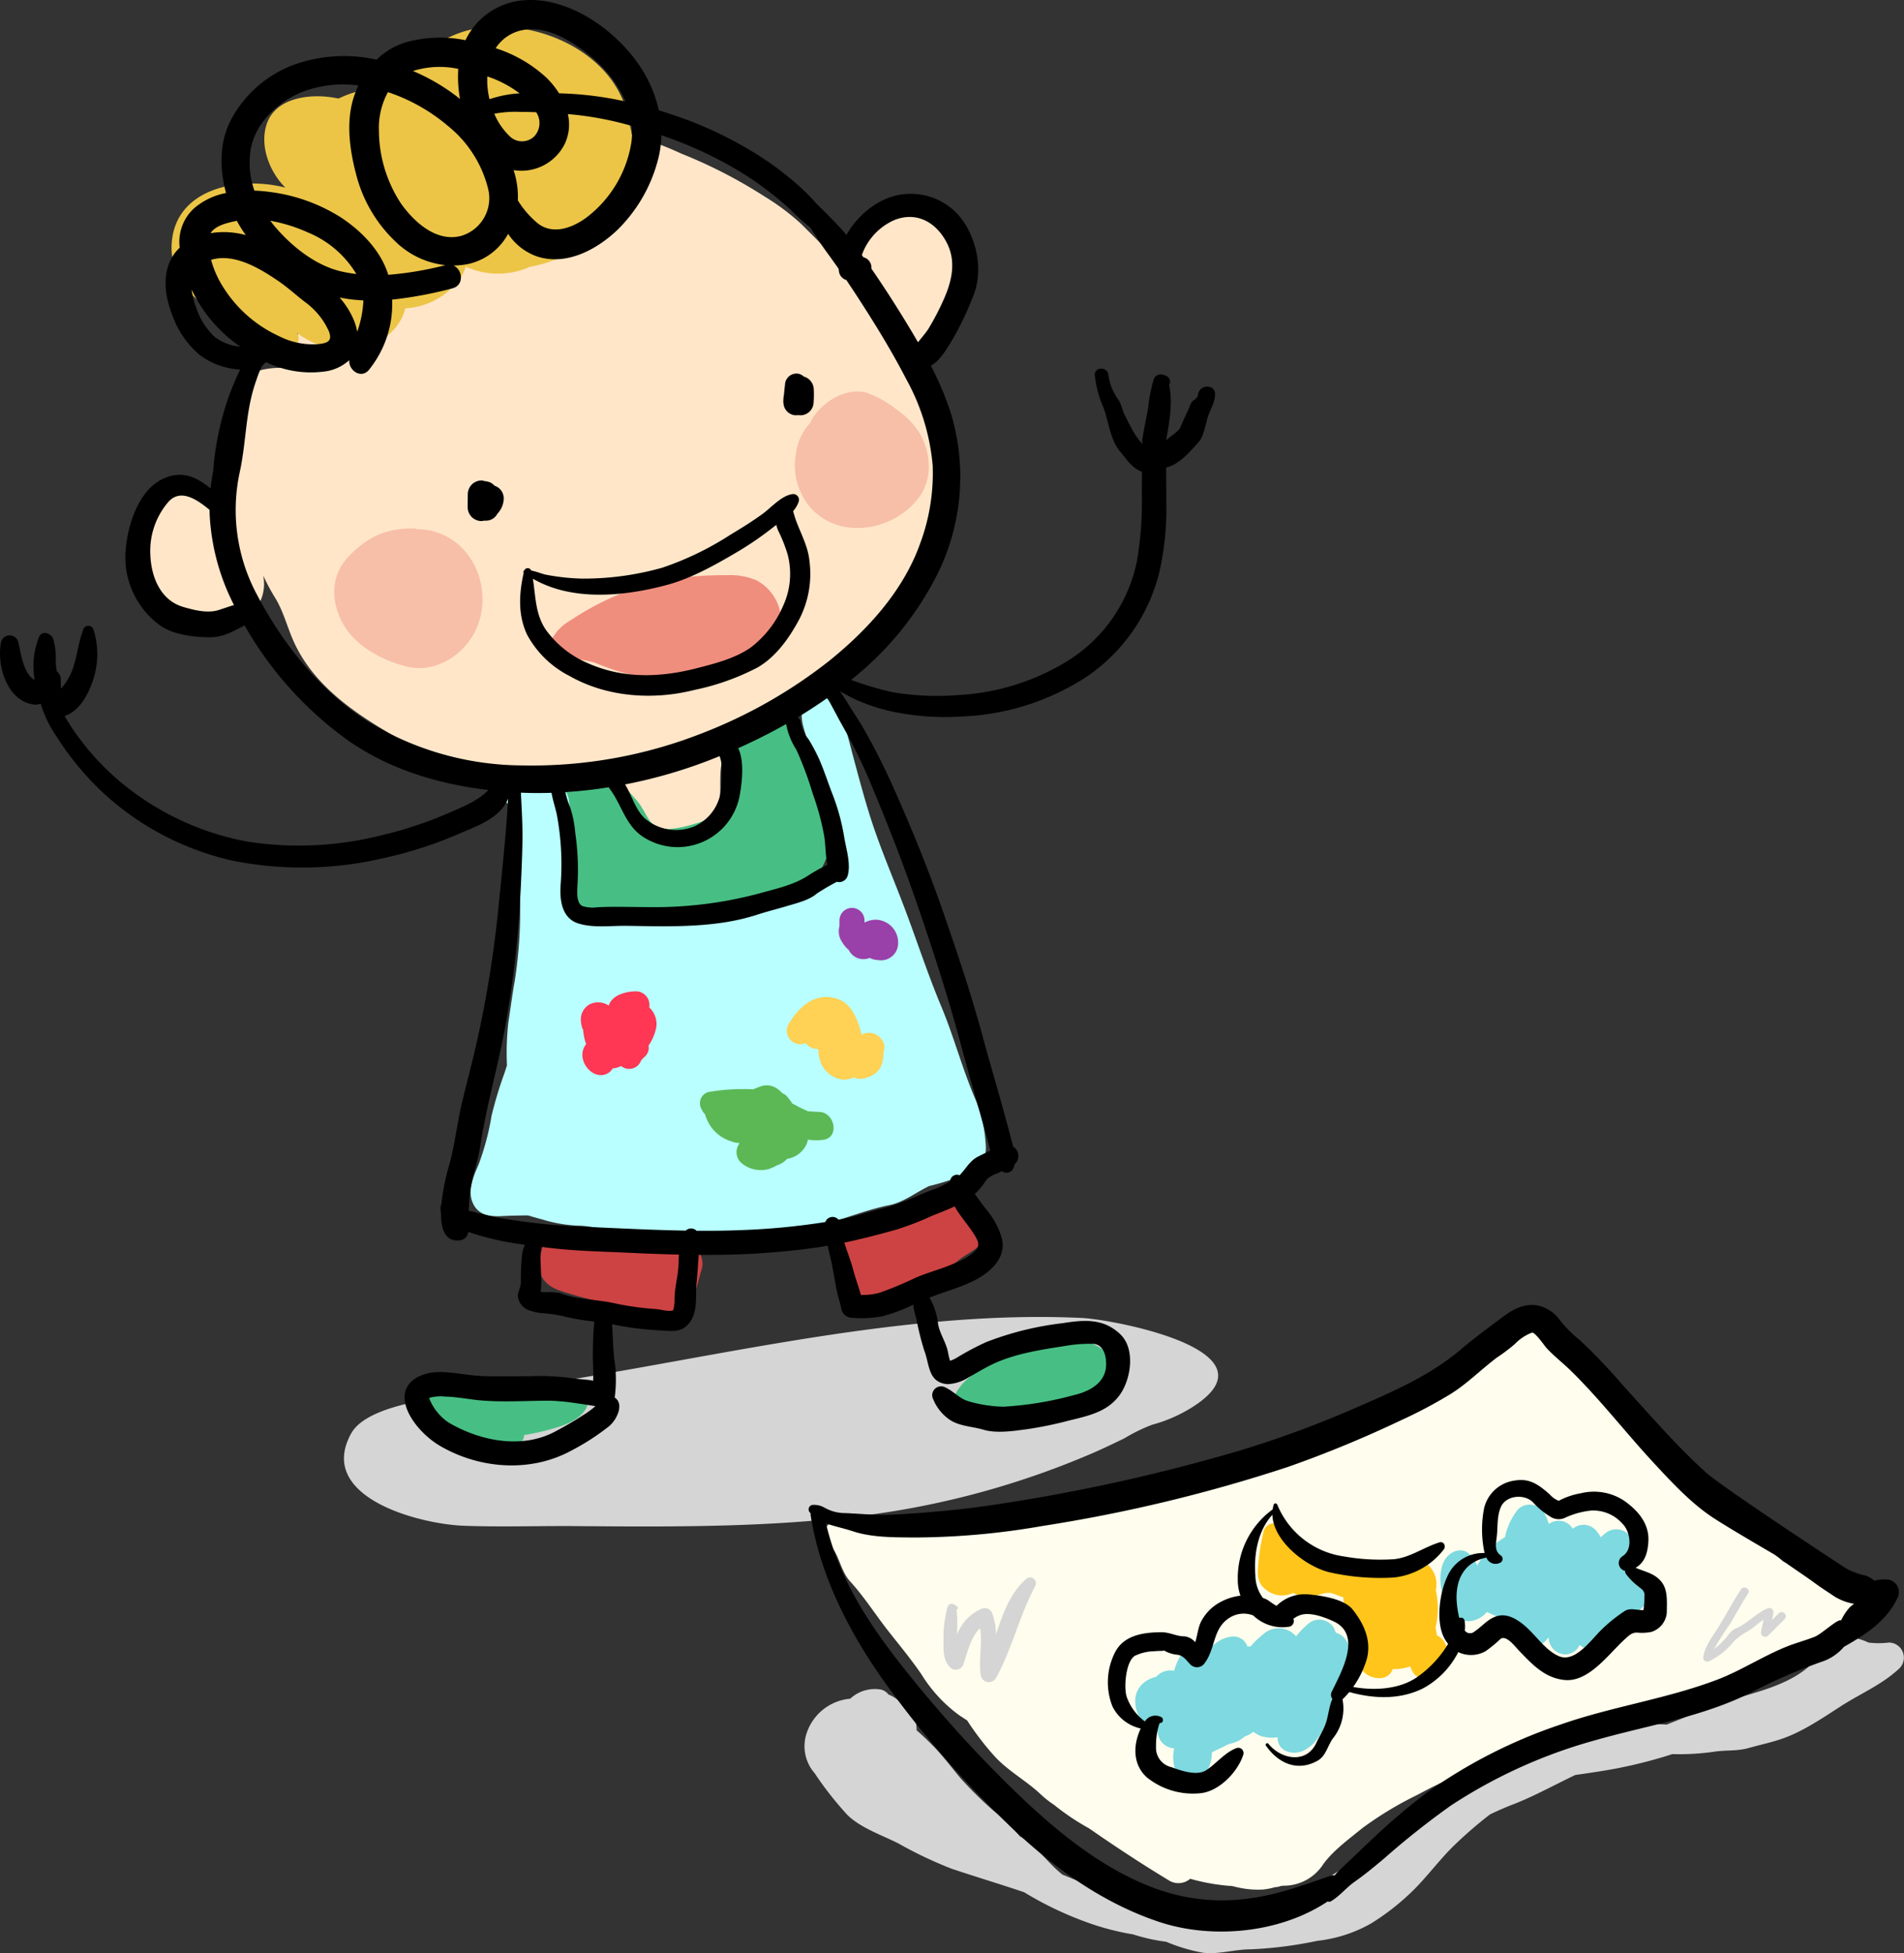 <svg xmlns="http://www.w3.org/2000/svg" viewBox="0 0 282.895 290.156">
  <rect x="0" y="0" width="282.895" height="290.156" fill="#333333" stroke="none"/>
  <title>conoceRecurso 9</title>
  <g id="Capa_2" data-name="Capa 2">
    <g id="Editar">
      <g>
        <path d="M176.548,199.766c-5.196-2.499-13.39-3.853-15.76-3.967-28.756-1.381-58.991,7.124-87.373,10.839-4.95.648-18.535,1.428-21.236,6.308-5.231,9.451,10.021,13.473,16.759,13.722,5.509.203,11.055.004,16.569.049,13.062.106,26.147.2,39.156-1.162a125.923,125.923,0,0,0,37.962-9.8c1.503-.664,2.983-1.375,4.46-2.092a25.339,25.339,0,0,1,4.102-2.005,21.804,21.804,0,0,0,5.825-2.52C183.438,205.144,181.189,201.998,176.548,199.766Z" fill="#d5d5d5"/>
        <g>
          <g>
            <path d="M102.949,185.116c-1.236-.888-3.498-.453-4.897-.407a30.117,30.117,0,0,1-6.278-.225c-2.181-.39-7.186-2.763-8.876-.333a1.63,1.63,0,0,0-2.361,1.169c-.258,1.276-.696,3.518.161,4.684,1.036,1.41,2.394,1.703,3.986,2.203,2.095.657,4.282,1.089,6.409,1.635,1.649.423,3.259.614,4.916.918,1.3.238,2.783.963,4.122.508a4.681,4.681,0,0,0,3.004-3.015c.469-1.13.698-2.309,1.054-3.462A3.113,3.113,0,0,0,102.949,185.116Z" fill="#cd4343"/>
            <path d="M146.306,182.744c-.084-1.903-.972-4.717-3.124-5.131-2.354-.452-5.105,1.385-7.171,2.298-1.273.563-2.563,1.24-3.879,1.674a23.995,23.995,0,0,0-3.107,1.106,2.056,2.056,0,0,0-1.661.865c-.012-.049-.026-.098-.035-.148-.364-1.955-3.342-1.423-3.37.455a6.211,6.211,0,0,0,.805,2.945c-.14-.285-.099,1.013-.095,1.196a7.805,7.805,0,0,0,.324,1.865c.622,2.262,2.253,3.254,4.494,3.443,4.647.391,9.362-2.581,12.548-5.742C143.669,185.948,146.43,185.532,146.306,182.744Z" fill="#cd4343"/>
            <path d="M82.428,205.171c-4.151-.173-8.343-.015-12.498-.005-2.259.005-6.313.512-6.745,3.363-.437,2.882,2.617,3.988,4.852,4.627,1.05.301,2.132.472,3.196.711.862.194,1.697.478,2.565.655a7.46,7.46,0,0,0,3.048-.058,1.228,1.228,0,0,0,1.016-1.263,38.745,38.745,0,0,0,3.838-.84c1.835-.5,4.035-1.186,5.186-2.812a2.748,2.748,0,0,0,.158-2.87C86.207,205.251,83.868,205.232,82.428,205.171Z" fill="#47bf84"/>
            <path d="M165.456,202.321c-.811-1.792-2.82-2.612-4.555-3.226-2.098-.745-4.623-.281-6.732.194a19.616,19.616,0,0,0-6.615,2.807c-2.178,1.483-4.559,2.812-5.762,5.297a1.663,1.663,0,0,0,1.63,2.445,2.285,2.285,0,0,0,1.181.897,6.361,6.361,0,0,0,3.158.13,26.693,26.693,0,0,1,3.29-.054,15.094,15.094,0,0,0,3.474-.685c1.347-.324,2.765-.512,4.087-.922C161.661,208.257,167.536,206.92,165.456,202.321Z" fill="#47bf84"/>
          </g>
          <g>
            <g>
              <path d="M139.19,32.817c-1.526-1.145-3.703-.825-5.439-.553a17.021,17.021,0,0,0-5.821,2.491,16.603,16.603,0,0,0-3.86,3.426,17.441,17.441,0,0,1-2.465-2.356q-1.318-1.311-2.636-2.626a34.973,34.973,0,0,0-5.383-4.016,72.809,72.809,0,0,0-12.329-6.352,59.824,59.824,0,0,0-12.118-4.056c-4.844-.873-9.615.249-14.245,1.615a40.382,40.382,0,0,0-11.327,5.892A13.284,13.284,0,0,0,61.368,28.621c-.757.846-1.739,1.39-2.525,2.175-.684.684-1.195,1.593-1.858,2.316-.937,1.02-1.901,1.991-2.802,3.045-1.643,1.923-3.267,3.862-4.833,5.847a52.416,52.416,0,0,0-3.864,5.767c-1.299,2.177-3.263,4.364-3.789,6.881a11.586,11.586,0,0,0-2.922.331c-2.025.581-2.784,2.832-3.602,4.546a21.205,21.205,0,0,0-.882,3.247c-.316,1.095-.656,2.181-.927,3.289a28.197,28.197,0,0,0-.423,6.812q.002,2.006.006,4.012a1.733,1.733,0,0,0-.522-.571c-.04-.065-.087-.139-.152-.234a2.523,2.523,0,0,0-.764-.841A17.056,17.056,0,0,0,29.041,73.761a4.757,4.757,0,0,0-5.092.585c-2.908,2.67-3.264,7.578-2.111,11.134A10.276,10.276,0,0,0,30.469,92.593c3.456.388,7.149-.221,8.432-3.847a6.144,6.144,0,0,0,.2-3.256,30.416,30.416,0,0,0,1.801,3.359c1.175,1.929,1.733,4.155,2.633,6.224,3.671,8.443,12.688,12.991,20.305,17.221a52.207,52.207,0,0,0,6.057,2.801c2.441.975,4.632,2.001,7.293,2.095a65.543,65.543,0,0,0,12.643-1.043,10.447,10.447,0,0,0,.748,3.576,8.275,8.275,0,0,0,4.017,4.08,9.898,9.898,0,0,0,10.453-1.223c3.428-2.88.866-7.524,2.793-10.869,3.356-1.536,6.547-3.417,9.733-5.277,2.04-1.19,4.08-2.288,6.019-3.651A42.967,42.967,0,0,0,129.25,97.793c.584-.584,1.329-1.017,1.965-1.543A12.377,12.377,0,0,0,132.848,94.033a30.043,30.043,0,0,0,3.563-6.104c.471-1.027.903-2.071,1.342-3.112a18.428,18.428,0,0,0,1.346-3.143,55.044,55.044,0,0,1,1.638-7.795c.705-1.953.526-4.19.437-6.221a30.87,30.87,0,0,0-.872-7.164,33.188,33.188,0,0,0-3.262-7.483c2.102-3.469,5.675-6.708,6.037-10.929A11.142,11.142,0,0,0,139.19,32.817Z" fill="#ffe6c9"/>
              <path d="M93.583,18.61a15.209,15.209,0,0,0-2.754-6.769C86.778,6.349,79.254,3.546,72.569,4.028a15.298,15.298,0,0,0-13.049,8.864,20.469,20.469,0,0,0-7.405,1,15.876,15.876,0,0,0-1.801.745c-.463-.089-.923-.166-1.375-.223-3.432-.433-8.108.283-9.33,4.071-1.041,3.224.432,7.038,2.783,9.383l-.009.004c-6.796-1.763-16.563.073-16.886,8.58-.321,8.502,10.448,12.303,16.595,15.215,1.525.722,2.887-1.144,1.999-2.214a14.845,14.845,0,0,0,4.518,2.235c4.772,1.386,10.48-1.256,11.608-5.883a10.711,10.711,0,0,0,8.247-4.6,5.807,5.807,0,0,0,.733-1.584,11.58,11.58,0,0,0,8.854.296q.326-.128.642-.276a19.437,19.437,0,0,0,8.216-3.501C92.119,32.325,95.266,24.831,93.583,18.61Z" fill="#ecc547"/>
              <path d="M112.461,86.242a9.941,9.941,0,0,0-4.408-.794,53.659,53.659,0,0,0-6.079.285,37.532,37.532,0,0,0-12.007,3.462,41.307,41.307,0,0,0-5.17,2.948,7.369,7.369,0,0,0-1.983,1.599c-.524.664-.95,1.389-1.437,2.079-.946,1.342.611,2.595,1.863,2.424.157-.022.313-.043.469-.064a1.255,1.255,0,0,0,1.006-.831l.022.018c1.112.802,2.642.66,3.878,1.172a34.414,34.414,0,0,0,5.903,1.88c3.239.676,6.872.222,10.132-.219,4.098-.554,10.479-1.748,11.327-6.702A6.957,6.957,0,0,0,112.461,86.242Z" fill="#f08e7e"/>
              <g>
                <path d="M65.361,79.241a9.402,9.402,0,0,0-3.353-.623,1.348,1.348,0,0,0-.643-.113,13.918,13.918,0,0,0-4.951.835,14.429,14.429,0,0,0-4.756,3.482c-2.774,2.971-2.438,7.188-.348,10.413,1.952,3.011,5.645,4.9,9.043,5.772,3.807.976,7.671-1.099,9.723-4.31C73.471,89.389,71.347,81.57,65.361,79.241Z" fill="#f7bfa7"/>
                <path d="M136.805,64.636a11.427,11.427,0,0,0-3.411-3.656,15.367,15.367,0,0,0-4.656-2.642c-3.121-.891-7.061,1.607-8.367,4.49a8.335,8.335,0,0,0-2.121,4.594,9.591,9.591,0,0,0,2.45,8.287c4.467,4.568,12.2,2.993,15.783-1.725C138.56,71.245,138.346,67.536,136.805,64.636Z" fill="#f7bfa7"/>
              </g>
            </g>
            <path d="M122.49,117.45c-.627-1.995-1.888-3.782-2.256-5.756-.409-2.205-.948-3.844-3.032-4.973-3.036-1.646-8.168-1.214-9.182,2.682a7.103,7.103,0,0,0-.051,2.359c.099,1.184.051,2.38.052,3.567 0,1.42.377,3.275-.345,4.574-1.035,1.861-6.731,3.285-8.569,3.262-2.977-.034-2.778-2.5-4.824-4.611a11.159,11.159,0,0,0-3.986-3.146c-1.655-.665-3.808-.363-5.549-.364-.012,0-.023.002-.036.002a1.484,1.484,0,0,0-2.111,1.124c-.318,2.092.516,3.889.914,5.907a28.05,28.05,0,0,1,.57,6.657c-.138,3.416.86,7.334,4.941,7.63,1.691.124,3.46-.092,5.161-.094a47.213,47.213,0,0,0,6.709-.324,44.776,44.776,0,0,1,6.246-.175,19.592,19.592,0,0,0,6.556-1.36,8.412,8.412,0,0,1,2.566-.608,5.197,5.197,0,0,0,2.44-.59,9.87,9.87,0,0,0,3.564-4.596,15.329,15.329,0,0,0,1.585-5.659C123.931,121.072,123.042,119.205,122.49,117.45Z" fill="#47bf84"/>
            <path d="M120.265,83.327c-.252-2.656-1.814-4.865-2.421-7.41a3.753,3.753,0,0,0,.841-1.459.853.853,0,0,0-1.036-1.036c-1.594.265-3.061,1.989-4.341,2.919-1.534,1.114-3.144,2.115-4.768,3.089a45.262,45.262,0,0,1-10.097,4.895,42.871,42.871,0,0,1-11.906,1.633,32.065,32.065,0,0,1-5.2-.539c-.811-.131-1.595-.523-2.404-.652a.559.559,0,0,0-1.052.018l-.003.001a.166.166,0,0,0-.064.286c-.696,3.112-.883,6.251.491,9.194a14.704,14.704,0,0,0,6.315,6.155c5.548,3.169,12.446,3.624,18.556,2.077a35.996,35.996,0,0,0,9.397-3.346c2.741-1.587,4.718-4.405,6.182-7.152A14.716,14.716,0,0,0,120.265,83.327Zm-3.917,6.691a15.462,15.462,0,0,1-4.876,6.231c-2.386,1.617-5.291,2.341-8.045,3.046-5.377,1.375-10.854,1.539-16.029-.746a14.904,14.904,0,0,1-6.203-4.858c-1.665-2.326-1.596-5.042-2.021-7.717,5.863,3.404,13.651,2.62,19.974.908,3.75-1.016,7.443-3.137,10.763-5.104a48.917,48.917,0,0,0,4.946-3.428c.155-.121.321-.243.493-.368a4.289,4.289,0,0,0,.29.885,22.015,22.015,0,0,1,1.388,3.517A11.333,11.333,0,0,1,116.347,90.018Z"/>
            <path d="M146.421,169.523a20.225,20.225,0,0,0-1.413-6.021c-1.997-4.576-3.236-9.407-5.161-14.002-2.008-4.795-3.616-9.747-5.452-14.608-1.77-4.686-3.762-9.232-5.246-14.025-.706-2.277-1.335-4.577-1.957-6.878-.308-1.142-.61-2.287-.913-3.43q-.225-.851-.45-1.7c-.019-.071-.572-1.462-.372-.983a11.62,11.62,0,0,0-1.515-3.339c-1.159-1.363-2.844-1.112-4.084-.059-1.325,1.125-.554,3.332-.152,4.671a28.894,28.894,0,0,0,2.228,5.536c1.036,1.94,1.163,4.277,1.404,6.427a10.8,10.8,0,0,0,.591,3.36,11.85,11.85,0,0,1,.791,2.281c.901,3.592-2.187,4.99-5.127,5.631-1.894.413-3.773.885-5.671,1.284-1.149.243-2.302.467-3.451.709a18.291,18.291,0,0,1-3.47.748,60.748,60.748,0,0,0-6.617.121,59.25,59.25,0,0,1-6.634.399c-2.334.005-4.668.015-7.002.016a6.931,6.931,0,0,1-1.028-.037.322.322,0,0,0-.036-.005c-.058-.925-.004-1.874-.007-2.802-.005-2.003-.018-3.999-.197-5.996-.186-2.084-.776-4.059-.824-6.154-.038-1.663-.128-3.696-2.101-4.218-1.913-.505-4.142-.169-6.086-.051a1.701,1.701,0,0,0-.149,3.386,9.176,9.176,0,0,0,.312,1.703,71.183,71.183,0,0,1,.639,11.951,69.455,69.455,0,0,1-.789,12.271c-.367,2.039-.629,4.127-.951,6.182a40.506,40.506,0,0,0-.208,6.375c-.113.354-.222.712-.34,1.064a60.066,60.066,0,0,0-1.947,6.419,38.075,38.075,0,0,1-1.939,7.284c-.79,1.789-1.735,3.963-.755,5.878.87,1.701,2.601,1.838,4.301,1.751,1.261-.065,2.528-.093,3.797-.102.745.22,1.491.437,2.244.637a21.043,21.043,0,0,0,5.104.88c1.708.016,3.307.458,5.002.567,1.627.105,3.207.44,4.843.441,1.922.001,3.847-.029,5.767.019,1.444.036,2.855.431,4.302.477,2.021.065,4.061-.002,6.083-.065a48.227,48.227,0,0,0,10.313-1.57c3.361-.84,6.59-2.21,9.976-2.895,2.242-.454,3.965-1.893,5.973-2.849a37.165,37.165,0,0,0,6.42-2.169C146.305,173.178,146.645,171.371,146.421,169.523Z" fill="#b9ffff"/>
          </g>
          <path d="M177.994,58.652c-.053.449-.436.66-.748.906-.351.276-.491.889-.67,1.276-.413.894-.838,1.772-1.216,2.683-.209.503-1.229,1.157-1.646,1.518a4.241,4.241,0,0,1-.449.336c.473-2.505,1.015-5.676.44-8.184a.938.938,0,0,0-.527-1.384,4.682,4.682,0,0,0-.447-.146,1.111,1.111,0,0,0-1.335.758,24.106,24.106,0,0,0-.811,4.245c-.26,1.449-.598,2.891-.806,4.347a1.654,1.654,0,0,0-.028.879c-.007.022-.016.043-.022.064a10.725,10.725,0,0,1-1.623-2.357q-.551-1.019-1.057-2.062c-.316-.647-.446-1.448-.823-2.055a8.225,8.225,0,0,1-1.548-3.746c-.072-1.288-2.083-1.296-2.01,0a15.669,15.669,0,0,0,1.247,4.721c.815,2.103,1.003,4.849,2.52,6.645.991,1.175,1.759,2.462,3.24,2.99q-.015,1.652-.024,3.304a51.256,51.256,0,0,1-.722,9.94A22.794,22.794,0,0,1,158.775,98.091a34.321,34.321,0,0,1-16.46,5.166,39.159,39.159,0,0,1-9.74-.433,48.278,48.278,0,0,1-6.122-1.82,47.03,47.03,0,0,0,12.86-15.773,32.534,32.534,0,0,0,1.944-23.914,45.935,45.935,0,0,0-2.95-6.98c1.466-.833,2.48-2.707,3.31-4.064a46.363,46.363,0,0,0,2.955-6.224c1.608-3.811.569-8.791-2.008-11.915A9.525,9.525,0,0,0,131.097,29.783a12.737,12.737,0,0,0-5.33,5.118c-1.407-1.657-2.96-3.179-4.52-4.706l-.008-.007a27.84,27.84,0,0,0-2.121-2.186,44.565,44.565,0,0,0-6.052-4.681,57.59,57.59,0,0,0-13.263-6.311q-.958-.326-1.913-.62A19.197,19.197,0,0,0,96.312,11.964C93.174,5.642,85.258-.534,77.899.037a10.478,10.478,0,0,0-8.496,5.454c-.086.158-.164.32-.241.482a18.925,18.925,0,0,0-8.89.321,10.734,10.734,0,0,0-4.323,2.57,22.124,22.124,0,0,0-12.478.827,17.532,17.532,0,0,0-9.038,7.897c-1.89,3.443-1.831,7.398-.85,11.084a10.296,10.296,0,0,0-4.722,2.25,6.763,6.763,0,0,0-2.159,5.876c-2.731,2.553-2.474,6.672-1.046,10.155a13.659,13.659,0,0,0,4.052,5.809A11.13,11.13,0,0,0,35.682,54.905c-.623,1.3-1.191,2.631-1.685,3.982a42.949,42.949,0,0,0-2.313,10.964c-.002.022.002.043.001.066-.167.878-.301,1.763-.392,2.656-2.021-1.66-4.229-2.78-7.074-1.444-3.523,1.655-5.121,6.502-5.49,10.035A12.495,12.495,0,0,0,23.844,92.953c1.918,1.359,5.035,1.703,7.309,1.718,2.004.013,3.549-.909,5.186-1.763A53.596,53.596,0,0,0,51.394,109.771c6.248,4.472,13.625,6.704,21.171,7.594-1.664,1.724-4.054,2.596-6.216,3.549a57.944,57.944,0,0,1-9.644,3.167,49.853,49.853,0,0,1-20.052.93,41.189,41.189,0,0,1-17.716-8.003,37.996,37.996,0,0,1-6.871-6.962,27.809,27.809,0,0,1-2.462-3.695c2.21-.64,3.617-3.387,4.247-5.399a12.084,12.084,0,0,0,.032-7.433.789.789,0,0,0-1.507,0c-.714,1.821-.894,3.846-1.52,5.708a8.595,8.595,0,0,1-1.406,2.609c-.134.166-.278.32-.425.472a1.503,1.503,0,0,0,.02-.3c-.015-.366-.006-.73-.015-1.096a1.548,1.548,0,0,0-.587-1.179,10.271,10.271,0,0,1-.16-1.35A11.068,11.068,0,0,0,7.903,94.884c-.314-.791-1.658-1.301-2.096-.273a11.602,11.602,0,0,0-.665,6.308c-.037.016-.074.034-.11.054-1.627-1.108-1.902-3.918-2.332-5.643a1.318,1.318,0,0,0-2.525,0c-.727,3.32.796,8.711,4.704,9.311a2.031,2.031,0,0,0,1.157-.117,17.809,17.809,0,0,0,2.383,4.926A43.026,43.026,0,0,0,15.504,117.949a41.895,41.895,0,0,0,19.251,9.953,52.848,52.848,0,0,0,22.299-.436,59.568,59.568,0,0,0,11.044-3.561c2.677-1.154,6.243-2.337,7.391-5.262-.295,5.422-.906,10.852-1.435,16.242a166.969,166.969,0,0,1-3.058,19.228c-.705,3.24-1.573,6.437-2.346,9.661-.755,3.147-1.068,6.41-1.97,9.512a32.109,32.109,0,0,0-1.093,5.571.905.905,0,0,0-.098.279,2.554,2.554,0,0,0,.031,1.047c-.02,2.456.645,4.482,3.032,4.043a1.388,1.388,0,0,0,1.021-1.22q.238.08.457.157a41.035,41.035,0,0,0,7.944,1.748,6.814,6.814,0,0,0-.401,1.422,38.509,38.509,0,0,0-.185,4.209c-.01.694-.391,1.215-.455,1.933a2.488,2.488,0,0,0,1.501,2.119,8.009,8.009,0,0,0,2.416.513,17.909,17.909,0,0,1,3.045.485,32.107,32.107,0,0,0,4.404.727c-.151,1.66-.213,3.345-.213,4.994.001,1.264.108,2.55.042,3.819a4.179,4.179,0,0,0-.47-.096c-1.025-.142-2.053-.178-3.078-.346a36.611,36.611,0,0,0-5.95-.237c-2.215,0-4.432.035-6.646-.012-2.155-.045-4.271-.566-6.431-.611-2.999-.063-6.22,1.47-5.273,4.949.645,2.365,2.962,4.756,5.014,5.97,5.886,3.48,13.481,4.069,19.573.764a35.073,35.073,0,0,0,5.633-3.638c1.143-.942,2.29-3.325.83-4.25a19.835,19.835,0,0,0-.079-5.832c-.177-1.68-.199-3.375-.305-5.061a46.892,46.892,0,0,0,6.855.899c2.052.106,3.669.499,4.898-1.509.987-1.614.602-3.841.8-5.629.151-1.364.211-2.72.319-4.074,1.314.008,2.628.006,3.941-.015a114.46,114.46,0,0,0,12.847-.97c.796-.103,1.584-.227,2.369-.361.228,1.046.505,2.083.703,3.143.206,1.097.392,2.199.599,3.295.195,1.026.57,2.022.742,3.03a1.688,1.688,0,0,0,1.628,1.239,16.805,16.805,0,0,0,4.459-.238,23.823,23.823,0,0,0,4.583-1.72,11.778,11.778,0,0,0,.47,2.129,41.258,41.258,0,0,0,1.165,4.68c.822,2.108.528,4.753,3.461,5.001a6.259,6.259,0,0,0,3.145-1.029c1.275-.683,2.435-1.431,3.771-2.042,3.297-1.506,7.02-2.054,10.571-2.61a20.872,20.872,0,0,1,4.122-.309c1.651.07,1.997,1.94,1.951,3.193-.096,2.646-2.527,3.9-4.789,4.423a50.349,50.349,0,0,1-10.479,1.721,19.866,19.866,0,0,1-5.104-.786c-1.341-.337-2.257-1.497-3.511-2.077a1.32,1.32,0,0,0-1.792,1.792,6.811,6.811,0,0,0,2.572,3.099c1.457.891,3.297.923,4.898,1.396,1.945.575,4.495.18,6.466-.084a56.001,56.001,0,0,0,6.115-1.254c2.944-.734,5.903-1.277,7.752-3.982,1.583-2.316,2.236-6.723-.031-8.877-2.509-2.383-5.365-2.141-8.571-1.633A45.818,45.818,0,0,0,146.515,199.388a40.705,40.705,0,0,0-4.299,2.28,4.966,4.966,0,0,1-1.045.491,3.091,3.091,0,0,1-.118-.361c-.098-.36-.163-.731-.243-1.096-.307-1.401-1.289-2.768-1.452-4.176a10.174,10.174,0,0,0-1.254-3.757c2.148-.835,4.382-1.439,6.472-2.447,2.361-1.139,4.896-3.264,4.322-6.187a11.521,11.521,0,0,0-2.442-4.561c-.562-.733-1.1-1.478-1.634-2.224.087-.064.174-.127.258-.199a12.181,12.181,0,0,0,1.542-1.965,5.19,5.19,0,0,1,1.663-.915q.287-.145.571-.291a1.114,1.114,0,0,0,1.756-.547,3.021,3.021,0,0,0,.135-.452,1.658,1.658,0,0,0-.196-2.629c-.121-.471-.26-.933-.374-1.371-.424-1.632-.876-3.258-1.324-4.883-.869-3.153-1.812-6.284-2.66-9.443-1.764-6.576-3.929-13.038-6.164-19.466-2.14-6.155-4.597-12.162-7.249-18.113-1.33-2.986-2.802-5.912-4.419-8.753-.721-1.268-1.555-2.47-2.32-3.712-.365-.593-.734-1.181-1.129-1.755-.039-.057-.082-.112-.126-.165.763.409,1.509.846,2.303,1.211a27.498,27.498,0,0,0,5.318,1.774,37.915,37.915,0,0,0,10.409.771,36.694,36.694,0,0,0,18.143-5.591,26.276,26.276,0,0,0,11.337-16.044A42.665,42.665,0,0,0,173.29,74.607q-.01-2.568-.02-5.134c1.987-.539,3.386-2.21,4.783-3.749.796-.877,1.038-2.569,1.375-3.689.363-1.205,1.037-2.079,1.103-3.383C180.618,56.985,178.182,57.071,177.994,58.652ZM132.888,32.69c3.338-1.325,6.217.363,7.769,3.344,1.462,2.804.768,5.764-.451,8.476a38.053,38.053,0,0,1-2.221,4.269c-.437.715-1.06,1.375-1.586,2.072-.423-.732-.854-1.459-1.287-2.177-1.795-2.974-3.667-5.905-5.641-8.764a1.577,1.577,0,0,0-1.187-1.694c-.077-.108-.154-.216-.231-.323A8.946,8.946,0,0,1,132.888,32.69Zm-39.078-11.549a17.44,17.44,0,0,1-6.763,11.244c-2.088,1.509-4.944,2.536-7.168.78a13.944,13.944,0,0,1-2.939-3.4,12.582,12.582,0,0,0-.629-4.492,7.186,7.186,0,0,0,7.582-3.864,6.717,6.717,0,0,0,.477-4.462A49.212,49.212,0,0,1,93.863,18.706,10.492,10.492,0,0,1,93.809,21.141Zm-18.035-.857A9.997,9.997,0,0,1,73.442,16.897a16.894,16.894,0,0,1,3.899-.272c.776.002,1.553.022,2.331.05.012.022.025.041.038.064a2.894,2.894,0,0,1-.351,3.54A2.611,2.611,0,0,1,75.774,20.284ZM77.724,4.459c3.742-.748,7.906,2.041,10.549,4.352A17.653,17.653,0,0,1,92.927,15.072a51.139,51.139,0,0,0-9.313-1.192c-.179-.006-.365-.013-.549-.019A12.725,12.725,0,0,0,81.123,11.48a20.184,20.184,0,0,0-7.475-4.318A6.105,6.105,0,0,1,77.724,4.459Zm-5.323,6.898A16.546,16.546,0,0,1,77.201,13.869a16.747,16.747,0,0,0-4.471.871A12.306,12.306,0,0,1,72.401,11.357Zm-4.313-1.124a18.207,18.207,0,0,0,.263,4.472c-.765-.608-1.538-1.166-2.299-1.663a29.854,29.854,0,0,0-4.693-2.495A13.195,13.195,0,0,1,68.088,10.234ZM57.639,13.69a26.893,26.893,0,0,1,8.887,4.995,17.344,17.344,0,0,1,6.012,9.416,5.832,5.832,0,0,1-4.014,6.941c-3.72.99-7.072-2.122-9.008-4.9a19.872,19.872,0,0,1-3.214-10.655A11.101,11.101,0,0,1,57.639,13.69ZM37.254,22.171c.708-3.98,4.138-7.143,7.777-8.557a16.966,16.966,0,0,1,8.221-.915,15.084,15.084,0,0,0-.665,1.662c-1.234,3.736-.626,7.979.365,11.69a20.818,20.818,0,0,0,5.879,9.904A12.519,12.519,0,0,0,66.175,39.391a49.559,49.559,0,0,1-8.487,1.435c-1.101-3.568-3.935-6.46-6.968-8.481a25.787,25.787,0,0,0-10.696-3.837,21.227,21.227,0,0,0-2.223-.188A12.413,12.413,0,0,1,37.254,22.171Zm3.71,11.629c-.278-.321-.542-.658-.797-1.004a23.701,23.701,0,0,1,5.581,1.736A15.082,15.082,0,0,1,52.945,40.709c-.709-.086-1.42-.202-2.132-.36C46.978,39.498,43.472,36.71,40.965,33.8ZM47.015,51.143a11.143,11.143,0,0,1-5.592-1.221A19.284,19.284,0,0,1,32.627,41.751a14.562,14.562,0,0,1-1.263-3.148c3.453-1.055,7.317,1.32,10.038,3.179,1.351.924,2.542,2.028,3.834,3.024a10.98,10.98,0,0,1,3.608,4.357C49.483,50.801,48.547,51.004,47.015,51.143Zm6.978-6.517a15.901,15.901,0,0,1-.922,4.661,8.043,8.043,0,0,0-.46-1.635,12.119,12.119,0,0,0-2.153-3.45A23.177,23.177,0,0,0,53.993,44.626ZM35.154,32.81l.033-.006a19.416,19.416,0,0,0,1.33,2.124,12.24,12.24,0,0,0-5.231-.287C32.022,33.467,33.854,33.09,35.154,32.81Zm-3.313,17.186a10.341,10.341,0,0,1-2.721-4.391,11.685,11.685,0,0,1-.653-2.597c.012.029.025.06.038.089a21.497,21.497,0,0,0,7.188,8.401A7.203,7.203,0,0,1,31.842,49.996Zm.701,40.615c-1.672.548-3.669.036-5.298-.436-3.395-.984-4.77-4.441-4.904-7.703a11.163,11.163,0,0,1,2.687-7.924c1.78-1.964,4.14-.437,6.113,1.202.002.213.003.426.009.641a33.025,33.025,0,0,0,3.372,13.006c.076.165.161.327.239.491C34.035,90.104,33.315,90.358,32.542,90.611Zm55.798,118.396a13.411,13.411,0,0,1-1.708,1.236c-1.339.888-2.745,1.679-4.161,2.434-4.98,2.656-11.209,1.378-15.82-1.347a7.726,7.726,0,0,1-2.896-3.645c.029-.01.06-.02.103-.037a6.259,6.259,0,0,1,2.278-.172c1.76.037,3.51.411,5.262.566,3.381.297,6.885.046,10.279.046a31.789,31.789,0,0,1,3.87.367c.971.119,1.948.305,2.925.433C88.428,208.927,88.383,208.968,88.341,209.007Zm12.478-21.25c-.041,1.751-.586,3.447-.593,5.213a5.616,5.616,0,0,1-.204,1.693c-.709.257-1.862-.157-2.606-.194a43.028,43.028,0,0,1-6.404-.916c-1.727-.35-3.496-.458-5.233-.756a14.331,14.331,0,0,1-2.563-.703,9.473,9.473,0,0,0-2.365-.116,4.584,4.584,0,0,1-.534-.068,8.104,8.104,0,0,0,.09-1.996c-.016-1.046-.071-2.088-.118-3.132a6.542,6.542,0,0,1,.212-1.511l.033-.022c.16.02.321.041.481.062,4.314.561,8.708.619,13.054.829q3.404.165,6.811.241C100.847,186.836,100.83,187.294,100.819,187.757Zm44.202-2.058a8.584,8.584,0,0,1-2.885,1.833c-1.976.927-4.119,1.429-6.118,2.3a53.312,53.312,0,0,1-5.314,2.214,9.529,9.529,0,0,1-2.778.334c-.386-1.283-.845-2.568-1.19-3.86-.345-1.291-.876-2.597-1.287-3.915,2.592-.541,5.145-1.214,7.721-1.929a43.567,43.567,0,0,0,5.194-2.004c1.167-.491,2.351-.903,3.474-1.453.777,1.402,1.957,2.69,2.786,3.991C145.143,184.022,145.728,184.894,145.021,185.7ZM125.319,108.069a81.021,81.021,0,0,1,4.34,9.018c2.54,6.057,4.879,12.152,6.997,18.367,2.196,6.447,4.294,12.929,6.052,19.51.845,3.164,1.736,6.308,2.636,9.457.462,1.617.912,3.238,1.368,4.858.142.505.272,1.073.428,1.644q-.884.436-1.769.872c-1.29.636-1.829,1.808-2.794,2.802a1.018,1.018,0,0,0-1.379.694c-.022.079-.04.158-.056.237-.13.07-.253.139-.361.204a15.403,15.403,0,0,1-2.391,1.075c-1.712.668-3.378,1.442-5.109,2.063-1.625.582-3.325.897-4.97,1.417a32.896,32.896,0,0,1-3.719.916,1.158,1.158,0,0,0-1.973.345c-.051.01-.103.018-.154.025a103.703,103.703,0,0,1-12.237,1.169c-2.247.091-4.494.114-6.742.096a1.148,1.148,0,0,0-1.605-.019c-5.349-.088-10.699-.39-16.038-.606A93.787,93.787,0,0,1,74.393,180.962c-1.412-.234-2.753-.599-4.13-.954-.193-.05-.411-.095-.636-.146.039-.454.084-.908.094-1.362.062-2.73,1.208-5.434,1.617-8.139.928-6.134,2.713-12.124,3.803-18.235A151.292,151.292,0,0,0,77.24,134.272c.175-3.023.32-6.062.381-9.09.05-2.487-.109-4.95-.227-7.422q2.257.096,4.552.019c.201,1.234.682,2.504.86,3.659a39.911,39.911,0,0,1,.509,9.804c-.192,2.233.057,5.082,2.526,5.916,2.199.742,4.998.347,7.272.381,6.406.096,13.195.361,19.37-1.647,1.446-.47,2.926-.835,4.383-1.271,1.377-.412,3.381-.886,4.477-1.861a33.766,33.766,0,0,1,3.002-1.761,1.303,1.303,0,0,0,1.587-.877c.521-1.665-.193-3.964-.484-5.657a31.576,31.576,0,0,0-1.676-6.267c-.712-1.803-1.294-3.673-2.077-5.446a28.043,28.043,0,0,0-1.527-2.884,5.862,5.862,0,0,1-1.194-2.497,1.102,1.102,0,0,0-.446-.813q2.233-1.342,4.365-2.845c.147.215.291.434.42.666C123.989,105.604,124.622,106.854,125.319,108.069ZM95.425,124.241a9.385,9.385,0,0,0,14.536-6.401c.283-1.635.656-4.783-.281-6.688,2.404-1.075,4.792-2.272,7.122-3.59a10.456,10.456,0,0,0,1.519,3.814,50.729,50.729,0,0,1,2.438,6.549,38.759,38.759,0,0,1,1.688,6.213c.221,1.286.199,2.91.466,4.349a23.715,23.715,0,0,0-2.852,1.598c-2.178,1.41-4.785,1.947-7.264,2.648a60.228,60.228,0,0,1-16.744,2.022c-2.42.002-4.851-.1-7.269.025a5.119,5.119,0,0,1-2.216-.165c-1.046-.447-.783-2.465-.752-3.372a37.666,37.666,0,0,0-.343-7.497,16.691,16.691,0,0,0-.747-3.779A12.667,12.667,0,0,1,84.004,117.677c2.15-.139,4.307-.378,6.452-.72a1.164,1.164,0,0,0,.139.239C92.373,119.551,92.876,122.489,95.425,124.241Zm-2.558-7.704a73.618,73.618,0,0,0,12.347-3.529q.85-.328,1.702-.677a5.045,5.045,0,0,1,.283,1.191,34.535,34.535,0,0,1-.046,3.516,6.774,6.774,0,0,1-4.069,5.759,7.136,7.136,0,0,1-7.263-1.208C94.402,120.305,93.894,118.171,92.867,116.537ZM123.35,98.061a73.037,73.037,0,0,1-19.238,10.949,69.066,69.066,0,0,1-26.521,4.699,44.249,44.249,0,0,1-23.363-6.797c-6.759-4.432-12.248-11.331-15.978-18.433a26.616,26.616,0,0,1-2.64-18.289c1.043-4.767.813-9.177,2.524-13.845a13.513,13.513,0,0,1,.722-1.812,2.476,2.476,0,0,1,.696-.73,15.253,15.253,0,0,0,8.436,1.414,6.713,6.713,0,0,0,3.904-1.71c-.128,1.48,1.727,2.82,2.889,1.48a15.545,15.545,0,0,0,3.48-10.476,59.377,59.377,0,0,0,8.939-1.67c1.823-.461,1.541-2.814.167-3.394a11.632,11.632,0,0,0,2.304-.249,8.948,8.948,0,0,0,5.825-4.458,8.53,8.53,0,0,0,4.342,3.372c4.342,1.399,8.857-1.038,11.941-3.999A22.565,22.565,0,0,0,97.776,23.681a15.127,15.127,0,0,0,.49-3.591q.313.108.626.217a58.872,58.872,0,0,1,11.974,5.761,48.815,48.815,0,0,1,5.408,4.042c1.364,1.154,2.651,2.563,4.098,3.671.849,1.28,1.654,2.587,2.566,3.823.566.767,1.117,1.543,1.661,2.325.023.202.053.401.095.601a1.564,1.564,0,0,0,1.052,1.071q.775,1.149,1.535,2.312c2.623,4.029,5.165,8.148,7.373,12.421a32.287,32.287,0,0,1,3.922,12.799,29.986,29.986,0,0,1-1.885,11.676C134.203,87.76,128.989,93.477,123.35,98.061Z"/>
          <g>
            <path d="M72.336,71.528a1.488,1.488,0,0,0-.474-.119,2.153,2.153,0,0,1,.445.114Z"/>
            <path d="M74.85,74.06a2,2,0,0,0-1.387-1.909c-.031-.037-.061-.075-.097-.11a1.846,1.846,0,0,0-1.03-.513,1.948,1.948,0,0,1,.264.133,1.623,1.623,0,0,0-.294-.139c-.099-.019-.202-.034-.308-.048-.247-.033-.255-.07-.136-.066a2.365,2.365,0,0,0-.328-.028,2.049,2.049,0,0,0-2.03,2.03c-.007.649-.026,1.3-.018,1.948a2.059,2.059,0,0,0,2.048,2.049,4.277,4.277,0,0,0,.465-.064c.061.005.122.009.185.009a1.913,1.913,0,0,0,1.714-1.027A3.426,3.426,0,0,0,74.85,74.06Z"/>
          </g>
          <path d="M120.908,57.821a2.034,2.034,0,0,0-1.495-1.885,1.542,1.542,0,0,0-1.106-.441,1.711,1.711,0,0,0-1.675,1.675c-.045.407-.097.814-.129,1.223-.004.058-.009.118-.014.176a5.455,5.455,0,0,0-.102.902c-.005.037-.007.055-.002.041-.002.085-.007.17-.006.257l.023-.004a1.911,1.911,0,0,0,1.393,1.863,1.872,1.872,0,0,0,.819.039,2.093,2.093,0,0,0,.343.03,1.972,1.972,0,0,0,1.928-1.928A14.756,14.756,0,0,0,120.908,57.821Z"/>
          <g>
            <path d="M96.48,149.684c.008-.138.012-.276.013-.413a2.012,2.012,0,0,0-1.998-1.998c-1.517.017-3.558.541-4.047,2.118a2.848,2.848,0,0,0-2.911-.153,2.578,2.578,0,0,0-1.232,2.393,5.039,5.039,0,0,0,.265,1.285c-.058-.204.049-.062.069.122q.052.485.14.966a6.032,6.032,0,0,0,.314,1.102,2.542,2.542,0,0,0-.525,2.044c.229,1.536,1.863,3.053,3.476,2.426a1.996,1.996,0,0,0,.993-.855H91.046a3.171,3.171,0,0,0,1.241-.351,1.888,1.888,0,0,0,2.97-.827,5.54,5.54,0,0,1,.581-.598,1.748,1.748,0,0,0,.517-1.603,7.484,7.484,0,0,0,1.066-2.334A3.308,3.308,0,0,0,96.48,149.684Z" fill="#ff3654"/>
            <path d="M86.571,152.918c.009.031.022.071.04.121C86.596,152.999,86.584,152.958,86.571,152.918Z" fill="#ff3654"/>
          </g>
          <path d="M130.886,154.291a2.266,2.266,0,0,0-1.801-.848,2.135,2.135,0,0,0-1.062.291c-.572-2.198-1.401-4.699-3.78-5.397-3.211-.943-5.598,1.297-7.089,3.839a1.99,1.99,0,0,0,2.223,2.892,2.484,2.484,0,0,0,.339-.079,2.209,2.209,0,0,0,1.575.838.626.626,0,0,1,.287.067c.001.027.003.05.006.08a5.908,5.908,0,0,0,.378,1.932,4.026,4.026,0,0,0,3.587,2.501,4.124,4.124,0,0,0,1.268-.342,2.608,2.608,0,0,0,1.645.127c2.263-.633,2.789-1.889,2.799-3.908A1.911,1.911,0,0,0,130.886,154.291Z" fill="#ffd154"/>
          <path d="M121.778,165.194c-.493-.02-1.074-.068-1.675-.091a17.822,17.822,0,0,1-1.842-.89c-.167-.082-.345-.171-.53-.264a12.492,12.492,0,0,0-.796-1.066,1.753,1.753,0,0,0-.682-.463,5.162,5.162,0,0,0-.852-.743,2.75,2.75,0,0,0-2.155-.36,13.176,13.176,0,0,0-1.325.515,29.754,29.754,0,0,0-6.677.402,1.732,1.732,0,0,0-1.024,2.518c.066.123.133.246.2.37a1.308,1.308,0,0,0,.338.4,5.76,5.76,0,0,0,3.707,3.975,4.922,4.922,0,0,0,1.442.328,2.155,2.155,0,0,0,.149,2.859,4.477,4.477,0,0,0,4.215.975q.407-.164.808-.337c.085-.049.171-.099.256-.149q.822-.642.059-.031a3.642,3.642,0,0,0,1.565-.986,3.807,3.807,0,0,0,2.95-2.35,3.684,3.684,0,0,0,.133-.505,7.618,7.618,0,0,0,1.579.089c.052.004.104.008.157.011l-.003-.021c.185-.012.372-.028.562-.054C124.781,168.995,124.034,165.287,121.778,165.194Z" fill="#5cb854"/>
        </g>
        <path d="M130.231,136.635a3.584,3.584,0,0,0-1.778.421c-.004-.127-.007-.255-.009-.381a1.858,1.858,0,0,0-3.714,0c-.005.301-.008.602-.001.903a2.852,2.852,0,0,0,.425,2.428,4.184,4.184,0,0,0,.968,1.134,2.401,2.401,0,0,0,3.029,1.19c-.02.013-.041.024-.061.036.055-.019.101-.039.153-.058a2.029,2.029,0,0,0,.652.24,5.615,5.615,0,0,0,1.029.115,2.532,2.532,0,0,0,2.518-2.518A3.396,3.396,0,0,0,130.231,136.635Z" fill="#9a40a9"/>
      </g>
      <g>
        <path d="M280.667,244.014a12.202,12.202,0,0,1-3.031.009,9.39,9.39,0,0,0-2.651-.794c-2.351-.306-4.088,2.268-5.53,3.709-4.036,4.034-10.107,4.584-15.243,6.638q-3.289,1.314-6.578,2.63a32.816,32.816,0,0,0-5.986.184,26.511,26.511,0,0,0-8.094,2.728c-.172.089-.346.177-.518.265a27.78,27.78,0,0,0-5.725,1.269,25.725,25.725,0,0,0-6.925,4q-.686.532-1.355,1.068c-.337.161-.672.327-1.004.502-2.46,1.292-4.849,2.715-7.231,4.142-2.499,1.497-4.734,3.39-7.286,4.842-2.348,1.336-4.573,2.684-6.829,4.171a19.548,19.548,0,0,1-7.907,3.098c-4.746.845-10.003,2.348-14.926,1.693a33.012,33.012,0,0,0-4.415-1.113.286.286,0,0,1-.041-.008c-3.92-1.272-7.692-3.011-11.523-4.552-2.264-1.765-3.827-4.301-6.351-5.704a30.231,30.231,0,0,0-3.92-3.807,59.09,59.09,0,0,1-4.809-4.729c-1.408-1.665-2.647-3.369-4.194-4.931-.729-.734-1.552-1.537-2.414-2.279a2.154,2.154,0,0,0,.003-.369,4.085,4.085,0,0,0-1.914-3.264,5.738,5.738,0,0,0-2.279-1.689,1.939,1.939,0,0,0-1.084-.718,5.358,5.358,0,0,0-4.577,1.351,7.523,7.523,0,0,0-6.457,5.053,6.098,6.098,0,0,0,1.164,6.017,50.476,50.476,0,0,0,4.911,6.249c2.009,1.914,5.04,2.933,7.494,4.163a61.846,61.846,0,0,0,7.95,3.782c3.575,1.194,7.188,2.278,10.759,3.483a51.479,51.479,0,0,0,10.366,4.83,39.183,39.183,0,0,0,5.856,1.446,27.225,27.225,0,0,0,4.904,1.09,25.486,25.486,0,0,0,5.46,1.629c2.383.279,4.693-.508,7.082-.507a60.096,60.096,0,0,0,9.904-1.26,20.722,20.722,0,0,0,8-2.589,35.64,35.64,0,0,0,6.596-5.255c1.915-1.966,3.566-4.169,5.509-6.112a62.709,62.709,0,0,1,5.552-4.823c1.106-.531,2.231-1.028,3.387-1.474,3.148-1.211,6.182-2.909,9.281-4.382.98-.144,1.965-.279,2.949-.439a70.022,70.022,0,0,0,11.484-2.668,36.158,36.158,0,0,0,6.168-.347c1.728-.282,3.429-.066,5.139-.549,1.597-.45,3.247-.803,4.831-1.331,3.136-1.047,6.142-3.113,8.908-4.895,2.936-1.892,6.148-3.212,8.719-5.647A2.247,2.247,0,0,0,280.667,244.014Z" fill="#d5d5d5"/>
        <g>
          <path d="M276.509,235.505c-1.242-2.125-4.012-2.74-6.034-3.789-2.191-1.138-4.375-2.232-6.602-3.301-2.438-1.171-4.632-2.773-6.936-4.173-4.866-2.957-9.202-7.297-12.913-11.597-1.839-2.132-3.281-4.542-5.092-6.691a76.098,76.098,0,0,1-5.283-6.184c-1.289-1.907-3.274-3.641-5.7-3.727-2.458-.088-4.745,1.735-6.338,3.461-2.498,2.704-6.152,3.697-9.24,5.647a77.158,77.158,0,0,1-11.631,6.115c-4.333,1.783-9.061,2.426-13.463,4.024-1.83.663-3.636,1.388-5.464,2.063a51.765,51.765,0,0,1-6.649,1.614c-4.26.952-8.38,2.421-12.66,3.299-4.748.973-9.568,1.923-14.35,2.715-1.893.312-3.864.074-5.784.427-1.941.356-3.963.628-5.936.791-1.796.151-3.657.018-5.46.018-1.81-.002-3.138-1.132-5.052-.514a3.079,3.079,0,0,0-.939.501c-1.677-.869-3.52,1.585-2.033,2.908,1.764,1.568,1.812,4.131,3.371,5.831,2.061,2.249,3.686,4.837,5.562,7.233,1.701,2.173,3.42,4.226,4.987,6.507a21.612,21.612,0,0,0,5.656,6.14c.399.261.787.513,1.17.764a42.666,42.666,0,0,0,4.286,5.55c2.017,2.095,4.648,3.512,6.748,5.522a14.394,14.394,0,0,0,1.874,1.464,35.707,35.707,0,0,0,5.193,3.489c.685.47,1.367.944,2.053,1.412,3.234,2.199,6.512,4.329,9.86,6.35a2.669,2.669,0,0,0,3.13-.265,29.743,29.743,0,0,0,6.243,1.084q.53.136,1.062.249a13.665,13.665,0,0,0,3.458.27,9.713,9.713,0,0,0,1.83-.35,2.873,2.873,0,0,0,.878-.179,3.912,3.912,0,0,1,.525-.045,6.948,6.948,0,0,0,5.727-3.124c1.419-2.032,3.912-3.841,5.816-5.4a51.763,51.763,0,0,1,8.207-4.964,78.194,78.194,0,0,1,17.385-6.879c2.842-.749,5.468-1.15,8.107-2.519,2.592-1.346,4.855-2.931,7.663-3.83,2.85-.913,5.687-1.823,8.518-2.796,2.857-.98,5.789-2.11,8.827-2.276a39.89,39.89,0,0,0,4.261-.55,16.197,16.197,0,0,0,4.455-.998q1.84-.92,3.683-1.838c1.039-.518,1.794-2.219,2.456-3.143A5.53,5.53,0,0,0,276.509,235.505Z" fill="#fffded"/>
          <g>
            <path d="M152.443,234.587c-2.381,2.098-3.438,5.177-4.469,8.239a8.743,8.743,0,0,0-.622-3.327,1.194,1.194,0,0,0-1.365-.555,6.687,6.687,0,0,0-3.777,3.885c.004-.382.01-.7.004-.877a18.398,18.398,0,0,0-.092-2.782c.035-.027.069-.047.104-.075a.297.297,0,0,0,0-.425,2.158,2.158,0,0,0-.66-.39.633.633,0,0,0-.768.436,16.549,16.549,0,0,0-.603,5.067c-.054,1.434-.041,3.188,1.212,4.111a1.212,1.212,0,0,0,1.766-.718c.505-1.531,1.082-4.034,2.437-5.282.432,2.283-.302,4.844.142,7.126a1.223,1.223,0,0,0,2.218.291c2.395-4.354,3.498-9.273,5.838-13.673A.872.872,0,0,0,152.443,234.587Z" fill="#d5d5d5"/>
            <path d="M264.283,239.676l-1.011,1.011a7.198,7.198,0,0,0,.217-1.19.615.615,0,0,0-.776-.593c-1.827.746-3.092,2.327-4.907,3.068-.566.23-.997.935-1.392,1.378a11.037,11.037,0,0,1-1.744,1.649,39.835,39.835,0,0,1,2.377-3.743c.898-1.504,1.724-3.047,2.677-4.518.433-.667-.631-1.281-1.059-.619-1.187,1.83-2.199,3.764-3.346,5.618-.887,1.435-2.032,2.797-2.258,4.507a.613.613,0,0,0,.777.592,10.476,10.476,0,0,0,3.823-3.044,9.86,9.86,0,0,1,2.142-1.516c.791-.528,1.475-1.164,2.262-1.67a11.988,11.988,0,0,0-.415,1.957.618.618,0,0,0,1.047.433l2.454-2.454A.613.613,0,0,0,264.283,239.676Z" fill="#d5d5d5"/>
          </g>
          <g>
            <path d="M200.039,243.734a2.725,2.725,0,0,0-1.562-1.182c-.083-.222-.171-.442-.269-.665a2.541,2.541,0,0,0-3.496-.917,11.387,11.387,0,0,0-2.137,2.135,3.389,3.389,0,0,0-4.892-.309,12.718,12.718,0,0,0-1.887,1.816,2.974,2.974,0,0,0-.457-.004,2.194,2.194,0,0,0-2.22-1.488,4.859,4.859,0,0,0-2.822,1.284,2.489,2.489,0,0,0-.459-.031,2.591,2.591,0,0,0-3.79.607,10.394,10.394,0,0,0-1.607,3.245,2.76,2.76,0,0,0-2.583.802c-.026.026-.046.053-.072.08-3.562.861-3.984,4.477-1.716,7.119a1.63,1.63,0,0,0,1.864.542,4.197,4.197,0,0,0,.201,1.18,2.565,2.565,0,0,0,2.336,1.785,5.617,5.617,0,0,0,.374,3.713c.811,1.898,3.317,1.298,4.276,0a5.525,5.525,0,0,0,.938-3.113c.415-.239.894-.43,1.29-.619.384-.185.75-.376,1.104-.576.209-.06.422-.119.64-.177a4.342,4.342,0,0,0,1.86-1.005,3.207,3.207,0,0,0,1.254-.693,3.987,3.987,0,0,0,1.143.638,5.161,5.161,0,0,0,2.446.18c.019.165.04.331.067.499.3,1.77,2.389,2.131,3.743,1.522,2.678-1.201,3.912-4.932,4.266-7.657.238-.521.439-1.06.629-1.599.059-.167.107-.339.158-.511.021-.041.044-.085.065-.126C199.736,248.32,201.246,245.856,200.039,243.734Z" fill="#7ed9e0"/>
            <path d="M242.721,234.292c.009-.046.019-.092.027-.138a9.319,9.319,0,0,0-.137-5.146,2.575,2.575,0,0,0-4.222-1.114,5.212,5.212,0,0,0-.532.485,7.96,7.96,0,0,0-.801-1.103,2.5,2.5,0,0,0-3.066-.396c-.109.075-.212.154-.311.235a2.432,2.432,0,0,0-3.362-.835c-.067.047-.127.097-.191.144a7.703,7.703,0,0,0-.692-1.68,2.494,2.494,0,0,0-3.895-.502,9.725,9.725,0,0,0-1.933,4.127,10.803,10.803,0,0,0-4.14,4.231,3.756,3.756,0,0,0-1.396-1.923c-1.112-.82-2.591-.118-3.276.859-1.329,1.899-.787,5.574.359,7.409a3.758,3.758,0,0,0,1.028,1.12,2.914,2.914,0,0,0,2.656.703,3.926,3.926,0,0,0,2.089-1.289c.643.296,1.307.573,1.921.881a.295.295,0,0,0,.432-.203,2.67,2.67,0,0,0,2.11.551c.001.413.005.827.002,1.239-.008,2.089,2.81,3.463,4.288,1.776.145-.167.278-.335.404-.505l.007.006a2.589,2.589,0,0,0,2.312,2.552,2.381,2.381,0,0,0,2.309-1.418,2.567,2.567,0,0,0,4.221-1.125q.253-.987.504-1.976a2.22,2.22,0,0,0,2.002-.214,22.808,22.808,0,0,0,3.358-3.063C246.363,236.553,244.772,233.625,242.721,234.292Z" fill="#7ed9e0"/>
            <path d="M214.996,245.018a2.665,2.665,0,0,0-1.511-2.074c-.055-.376-.112-.753-.19-1.129a12.573,12.573,0,0,0,.034-5.578,3.962,3.962,0,0,0-2.225-4.484c-1.663-.689-3.849.375-5.501.738a9.896,9.896,0,0,1-5.901-.495,4.984,4.984,0,0,0-3.117-.401c-.384.076-1.016.295-1.538.447a5.28,5.28,0,0,0-.675-1.188,3.497,3.497,0,0,0-3.158-1.227,21.006,21.006,0,0,0-.467-2.199,1.557,1.557,0,0,0-2.982,0,32.625,32.625,0,0,0-.842,5.319c-.191,1.852.202,2.963,1.869,3.867a3.709,3.709,0,0,0,3.351.015,3.999,3.999,0,0,0,2.657.57c1.205-.153,2.283-.889,3.455-.39a12.312,12.312,0,0,0,1.326.476,4.99,4.99,0,0,0,2.292,4.117,13.333,13.333,0,0,1,.323,1.835,2.37,2.37,0,0,0-.746,1.78,4.984,4.984,0,0,0,.959,3.117c1.083,1.404,3.833,1.791,4.515-.17a7.529,7.529,0,0,0,2.596-.401q.122.287.252.571c.883,1.937,3.349,1.324,4.371,0A4.2,4.2,0,0,0,214.996,245.018Z" fill="#ffc51b"/>
          </g>
          <path d="M280.307,234.65a6.01,6.01,0,0,0-1.228.059,2.976,2.976,0,0,0-.578.118,4.32,4.32,0,0,0-1.327-.768,10.119,10.119,0,0,1-2.804-1.008c-1.357-.864-18.54-12.153-20.952-14.344-4.424-4.015-8.347-8.581-12.363-12.994a84.933,84.933,0,0,0-6.292-6.59,19.301,19.301,0,0,1-2.956-2.946,5.503,5.503,0,0,0-3.094-2.181c-2.061-.473-3.788.418-5.423,1.643-2.097,1.568-4.229,3.132-6.231,4.828-4.485,3.801-9.785,6.139-15.149,8.466a156.5,156.5,0,0,1-17.406,6.472,269.234,269.234,0,0,1-36.88,8.154c-4.957.747-9.987,1.192-14.993,1.458-2.379.125-4.719-.142-7.092-.232a6.167,6.167,0,0,1-3.03-.805,3.155,3.155,0,0,0-1.715-.415.669.669,0,0,0-.349,1.228,1.052,1.052,0,0,0,.001.315c1.386,8.733,5.404,16.734,10.392,23.945a150.453,150.453,0,0,0,17.801,20.852c6.761,6.7,14.535,12.622,23.661,15.635,7.859,2.593,17.931,1.637,24.964-3.062a.553.553,0,0,0,.528-.05c1.301-.779,2.218-1.99,3.465-2.865,1.538-1.079,2.985-2.278,4.421-3.487a120.253,120.253,0,0,1,9.899-7.849,75.537,75.537,0,0,1,21.462-9.702c7.889-2.251,16.197-3.488,23.548-7.291a79.068,79.068,0,0,1,10.051-4.355,7.348,7.348,0,0,0,3.334-2.226c3.178-1.801,6.317-3.804,7.931-7.22A1.874,1.874,0,0,0,280.307,234.65Zm-25.294,14.934c-7.539,2.838-15.597,3.963-23.192,6.629a75.53,75.53,0,0,0-19.814,10.095,95.051,95.051,0,0,0-8.67,7.428c-1.462,1.369-2.897,2.767-4.362,4.134a5.011,5.011,0,0,0-.651.735,1.226,1.226,0,0,0-.614.049c-4.181,1.465-8.259,2.949-12.704,3.457a28.821,28.821,0,0,1-12.762-1.35c-8.276-2.866-15.411-8.801-21.611-14.812a189.269,189.269,0,0,1-16.645-18.497c-5.047-6.392-9.425-13.172-11.259-21.136h0c1.289.46,2.65.726,3.953,1.158,2.876.954,6.121.904,9.107.936a111.758,111.758,0,0,0,19.045-1.703,228.442,228.442,0,0,0,36.59-8.802,171.477,171.477,0,0,0,16.542-6.819,71.017,71.017,0,0,0,7.412-3.9c2.558-1.565,4.587-3.656,6.96-5.456a27.214,27.214,0,0,0,2.754-2.076,6.863,6.863,0,0,1,2.512-1.673c.45-.148,1.858,1.933,2.162,2.265,1.121,1.218,2.457,2.243,3.64,3.4,4.369,4.277,8.146,9.203,12.306,13.684,2.675,2.881,5.61,6.062,8.928,8.213,2.864,1.855,9.03,5.404,9.125,5.479.158.123.324.237.484.358.172.138.343.277.511.42a2.256,2.256,0,0,0,.526.346c1.445,1.026,2.939,1.993,4.365,3.043.958.706,1.959,1.335,2.943,2.005a8.175,8.175,0,0,0,2.894,1.071,7.734,7.734,0,0,0-.619.477,7.828,7.828,0,0,0-1.315,1.982c-.544-.252-2.832,1.994-3.939,2.438-1.345.537-2.756.897-4.104,1.437C261.906,246.041,258.643,248.217,255.013,249.585Z"/>
          <g>
            <path d="M172.449,255.983a.606.606,0,0,1-.119.022A.261.261,0,0,0,172.449,255.983Z"/>
            <path d="M213.879,229.134c-2.299.705-4.344,2.255-6.757,2.499a30.927,30.927,0,0,1-7.432-.407,12.611,12.611,0,0,1-9.91-7.684.284.284,0,0,0-.542,0,4.637,4.637,0,0,0-.145.694,12.604,12.604,0,0,0-5.186,10.355,7.089,7.089,0,0,0,.398,2.465,8.161,8.161,0,0,0-2.951.936,6.802,6.802,0,0,0-2.987,3.095c-.378.887-.478,1.941-.777,2.891a2.433,2.433,0,0,0-1.579-.879c-1.295-.01-2.178-.628-3.512-.616-2.868.027-5.793.519-7.007,3.363a9.802,9.802,0,0,0-.2,7.67,6.167,6.167,0,0,0,4.195,3.269c-.113.247-.216.501-.308.751-.856,2.325-.653,4.829,1.233,6.519a10.893,10.893,0,0,0,7.904,2.348c2.796-.242,5.613-3.159,6.422-5.767a.785.785,0,0,0-.959-.959c-1.736.607-3.018,2.297-4.546,3.295-1.405.916-3.78.07-5.191-.444a2.932,2.932,0,0,1-2.281-3.012,10.508,10.508,0,0,1,.22-2.41c.066-.305.151-.613.234-.914.086-.314.308-.25.233-.208a.489.489,0,0,0,.01-.932,1.848,1.848,0,0,0-2.353.684,7.72,7.72,0,0,1-2.69-3.62c-.477-1.357-.161-5.33,1.22-6.138a6.907,6.907,0,0,1,2.729-.665c.377-.028.756-.048,1.134-.055a1.778,1.778,0,0,0,.483-.057,1.208,1.208,0,0,0,.186.115,4.922,4.922,0,0,0,1.797.518c.863.111,1.292.832,1.916,1.451a1.372,1.372,0,0,0,1.938,0c1.857-2.217,1.25-5.342,3.893-6.966a3.894,3.894,0,0,1,3.496-.327,6.262,6.262,0,0,0,5.377,1.665.853.853,0,0,0,.581-1.165,3.64,3.64,0,0,1,.991-.541c1.473-.531,3.643.3,4.971.91,4.376,2.009,1.091,7.654-.267,10.48a1.042,1.042,0,0,0,.095,1.05c-.504,1.162-.563,2.462-.996,3.675-.346.971-.948,1.927-1.386,2.872-1.451,3.12-5.213,2.474-7.13.1-.165-.203-.51.065-.361.278,1.891,2.728,4.768,3.903,7.696,2.248,1.309-.739,1.513-2.433,2.414-3.495a7.093,7.093,0,0,0,1.277-5.607,13.846,13.846,0,0,0,3.639-6.104c.655-2.712-.469-5.146-2.118-7.229-1.294-1.634-4.768-2.11-6.671-2.275a5.989,5.989,0,0,0-4.659,1.714,13.748,13.748,0,0,1-1.272-.848,4.388,4.388,0,0,0-.744-.33,5.605,5.605,0,0,1-1.12-3.343c-.26-3.103.365-6.656,2.526-9.01.13,4.019,5.186,7.849,8.664,8.582a34.104,34.104,0,0,0,9.407.734,10.847,10.847,0,0,0,7.379-4.15C214.885,229.744,214.538,228.933,213.879,229.134Z"/>
          </g>
          <path d="M246.805,234.928c-1.045-1.232-2.418-1.421-3.79-2.021,1.356-.78,1.793-2.15,1.898-3.902.157-2.603-1.493-4.548-3.505-5.991a8.129,8.129,0,0,0-6.515-1.177,10.743,10.743,0,0,0-3.174,1.059c-.044.026-.078.048-.11.07l-.03-.01a3.593,3.593,0,0,1-1.339-.963c-1.541-1.348-2.91-2.421-5.124-2.051a5.411,5.411,0,0,0-4.603,4.087,16.431,16.431,0,0,0,.063,6.689,5.808,5.808,0,0,0-5.571,3.569c-1.091,2.328-1.645,6.41-.546,8.803a5.206,5.206,0,0,0,.7,1.123,16.225,16.225,0,0,1-4.652,4.97c-3.062,2.101-7.663,2.029-11.079,1.058a.383.383,0,0,0-.205.738c3.957,1.342,8.404,1.759,12.234-.169a12.547,12.547,0,0,0,5.21-5.376,4.381,4.381,0,0,0,4.068-.14,19.627,19.627,0,0,0,2.215-1.819c.862-.637,2.235,1.224,2.766,1.774,1.955,2.022,3.777,4.018,6.72,4.328,3.614.38,6.594-3.889,8.929-6.009.616-.558,1.094-1.082,1.938-1.025a7.058,7.058,0,0,0,2.072-.109,3.297,3.297,0,0,0,2.279-2.865C247.652,238.045,247.856,236.168,246.805,234.928Zm-2.471,2.304a14.711,14.711,0,0,1-.15,1.961c-.882.05-1.965-.381-2.772.135a22.531,22.531,0,0,0-3.406,2.724c-1.52,1.447-3.948,5.03-6.387,3.989-1.849-.789-3.18-2.755-4.608-4.1-1.17-1.102-2.844-2.352-4.562-1.855-1.432.412-2.214,1.54-3.405,2.319a.973.973,0,0,1-1.406-.164,6.349,6.349,0,0,0-.022-1.445.547.547,0,0,0-.797-.417,15.043,15.043,0,0,1-.389-2.536c-.189-3.393,1.286-5.814,4.417-6.452a1.447,1.447,0,0,0,1.96.806.634.634,0,0,0,.149-1.145c-.948-.652-.684-1.758-.568-2.759.167-1.459.009-3.044.61-4.412.783-1.775,3.511-1.97,4.756-.711a11.536,11.536,0,0,0,2.592,2.146,2.267,2.267,0,0,0,2.094.208,12.184,12.184,0,0,1,3.964-1.117,5.809,5.809,0,0,1,4.681,1.977c1.126,1.129,1.579,3.819-.019,4.809a1.199,1.199,0,0,0,.393,2.18.687.687,0,0,0,.13.462,9.354,9.354,0,0,0,1.824,1.835C243.969,236.146,244.407,236.298,244.334,237.232Z"/>
        </g>
      </g>
    </g>
  </g>
</svg>
